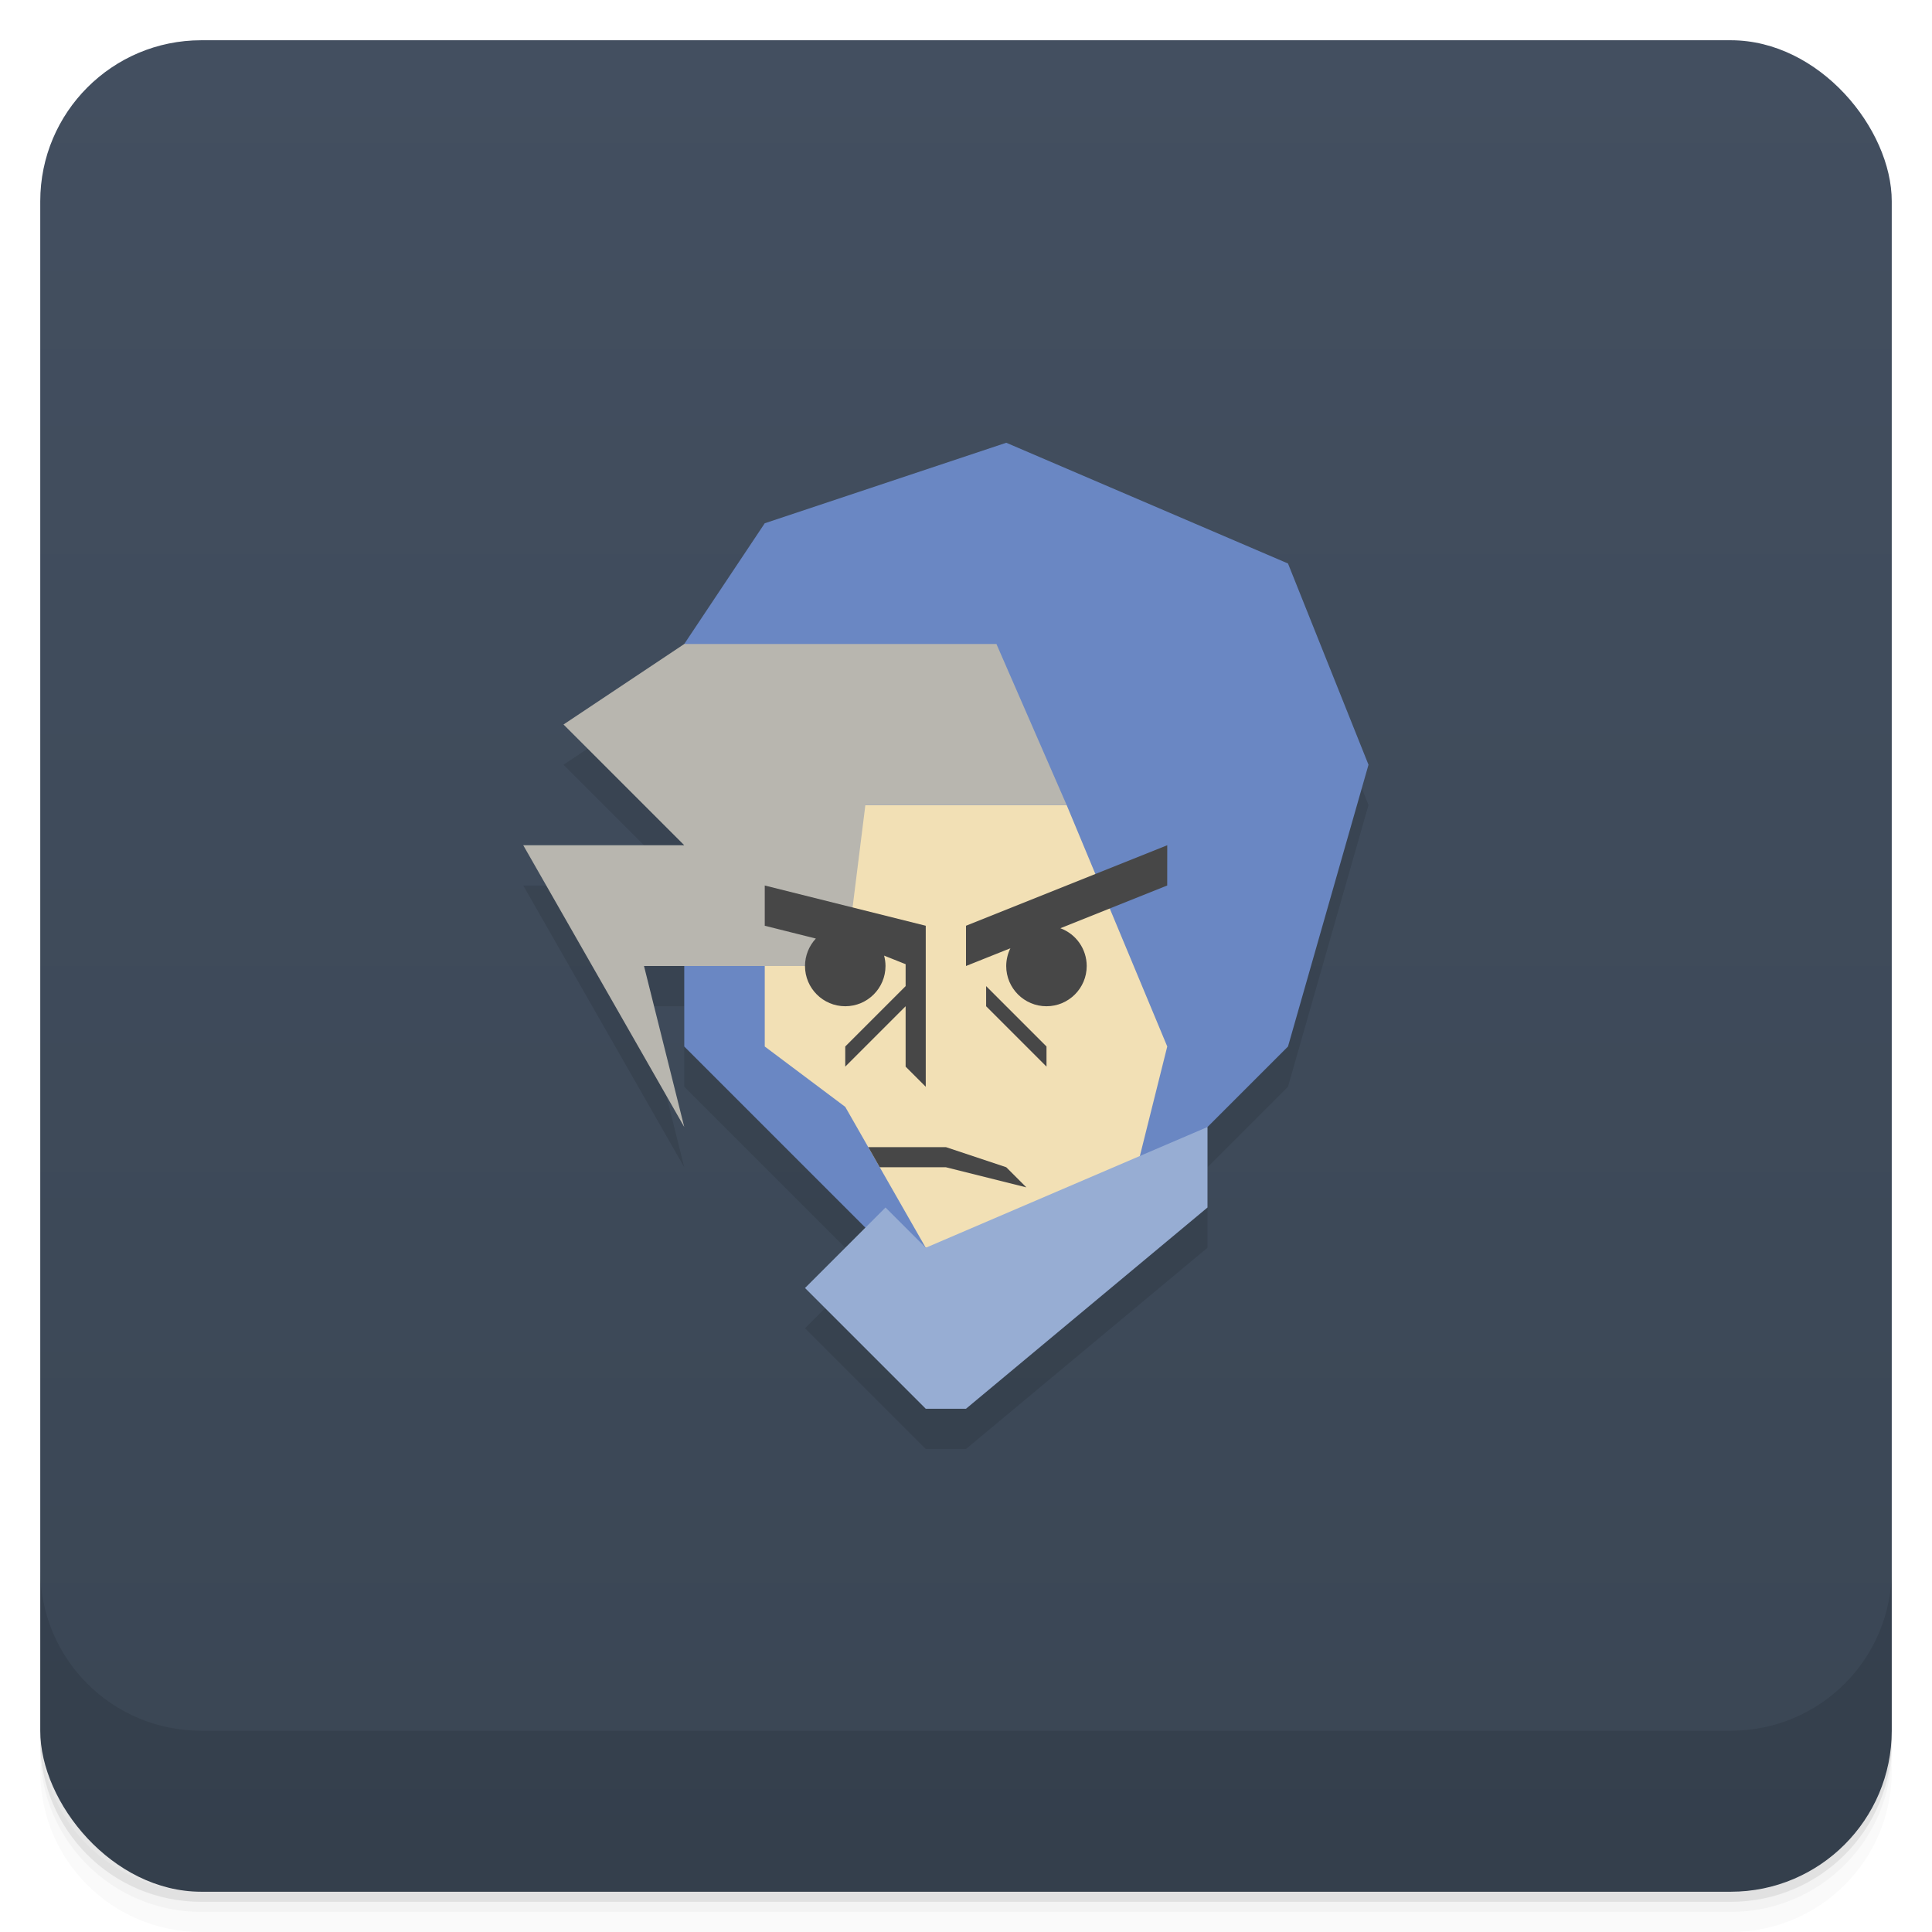 <svg version="1.1" viewBox="0 0 48 48" xmlns="http://www.w3.org/2000/svg">
 <defs>
  <linearGradient id="bg" x2="0" y1="1" y2="47" gradientUnits="userSpaceOnUse">
   <stop style="stop-color:#434f60" offset="0"/>
   <stop style="stop-color:#3a4654" offset="1"/>
  </linearGradient>
 </defs>
 <path d="m1 43v0.25c0 2.216 1.784 4 4 4h38c2.216 0 4-1.784 4-4v-0.25c0 2.216-1.784 4-4 4h-38c-2.216 0-4-1.784-4-4zm0 0.5v0.5c0 2.216 1.784 4 4 4h38c2.216 0 4-1.784 4-4v-0.5c0 2.216-1.784 4-4 4h-38c-2.216 0-4-1.784-4-4z" style="opacity:.02"/>
 <path d="m1 43.25v0.25c0 2.216 1.784 4 4 4h38c2.216 0 4-1.784 4-4v-0.25c0 2.216-1.784 4-4 4h-38c-2.216 0-4-1.784-4-4z" style="opacity:.05"/>
 <path d="m1 43v0.25c0 2.216 1.784 4 4 4h38c2.216 0 4-1.784 4-4v-0.25c0 2.216-1.784 4-4 4h-38c-2.216 0-4-1.784-4-4z" style="opacity:.1"/>
 <rect x="1" y="1" width="46" height="46" rx="4" style="fill:url(#bg)"/>
 <path d="m1 39v4c0 2.216 1.784 4 4 4h38c2.216 0 4-1.784 4-4v-4c0 2.216-1.784 4-4 4h-38c-2.216 0-4-1.784-4-4z" style="opacity:.1"/>
 <path d="m17 17-3 2 3 3h-4l4 7-1-4h1v2l4.5 4.5-1.5 1.5 3 3h1l6-5v-2l2-2 2-7-2-5z" style="opacity:.1"/>
 <path d="m25 11 7 3 2 5-2 7-7.5 7.5-7.5-7.5v-10l2-3z" style="fill:#6a87c3"/>
 <path d="m23 31-2-3.5-2-1.5v-6h7.5l2.5 6-1 4z" style="fill:#f2e0b5"/>
 <path d="m20 32 2-2 1 1 7-3v2l-6 5h-1z" style="fill:#97add3"/>
 <path d="m17 16-3 2 3 3h-4l4 7-1-4h5l0.5-4h5l-1.744-4z" style="fill:#b8b6af"/>
 <path d="m29 21-5 2v1l1.103-0.441c-0.068 0.137-0.103 0.288-0.104 0.441-2.01e-4 0.552 0.448 1 1 1s1-0.448 1-1c-1.52e-4 -0.419-0.261-0.793-0.654-0.938l2.654-1.062zm-10 1v1l1.27 0.318c-0.173 0.185-0.269 0.428-0.27 0.682-2.27e-4 0.552 0.448 1 1 1s1-0.448 1-1c-6e-5 -0.087-0.012-0.174-0.035-0.258l0.535 0.213v0.545l-1.5 1.5v0.5l1.5-1.5v1.5l0.5 0.5v-4zm5.5 2.5v0.5l1.5 1.5v-0.5zm-2.928 4 0.285 0.5h1.643l2 0.5-0.5-0.5-1.5-0.5z" style="fill:#474747"/>
</svg>

